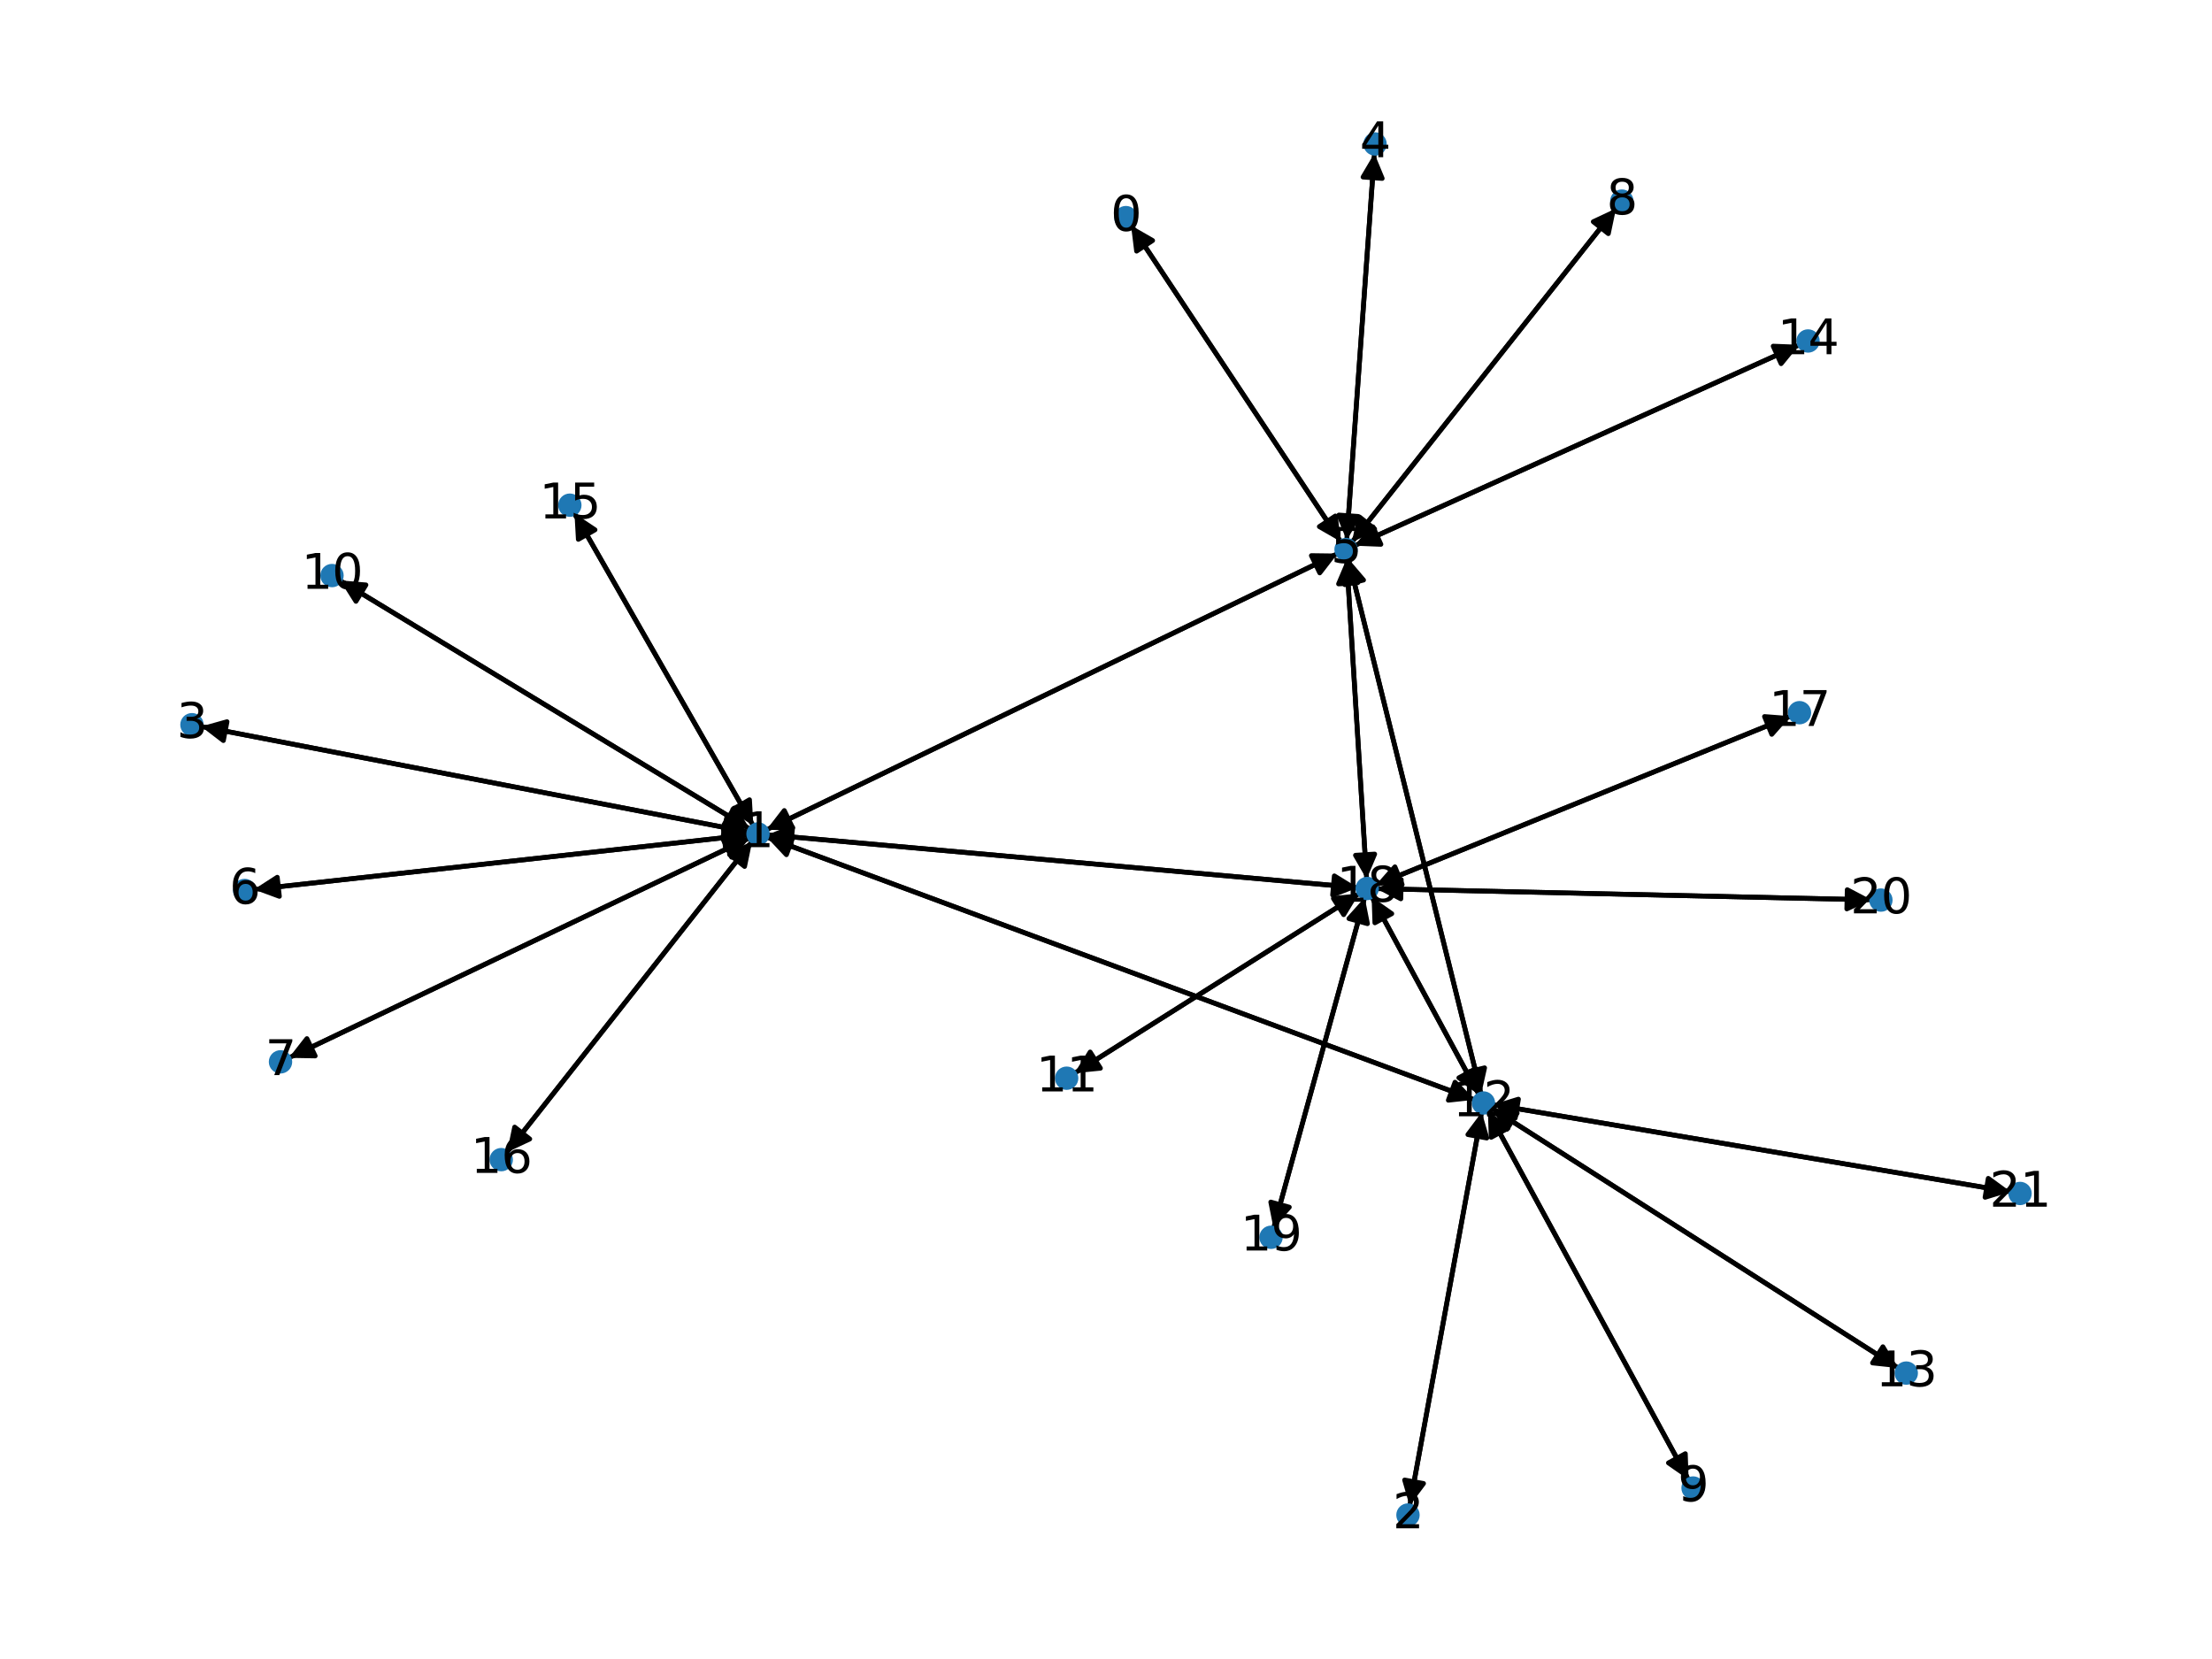<?xml version="1.0" encoding="utf-8" standalone="no"?>
<!DOCTYPE svg PUBLIC "-//W3C//DTD SVG 1.1//EN"
  "http://www.w3.org/Graphics/SVG/1.1/DTD/svg11.dtd">
<svg xmlns:xlink="http://www.w3.org/1999/xlink" width="460.8pt" height="345.6pt" viewBox="0 0 460.8 345.6" xmlns="http://www.w3.org/2000/svg" version="1.1">
 <defs>
  <style type="text/css">*{stroke-linejoin: round; stroke-linecap: butt}</style>
 </defs>
 <g id="figure_1">
  <g id="patch_1">
   <path d="M 0 345.6 
L 460.8 345.6 
L 460.8 0 
L 0 0 
z
" style="fill: #ffffff"/>
  </g>
  <g id="axes_1">
   <g id="patch_2">
    <path d="M 235.615 46.947 
Q 257.477 79.905 278.721 111.931 
" clip-path="url(#pfcfa13aa7d)" style="fill: none; stroke: #000000; stroke-linecap: round"/>
    <path d="M 278.176 107.492 
L 278.721 111.931 
L 274.843 109.703 
z
" clip-path="url(#pfcfa13aa7d)" style="stroke: #000000; stroke-linecap: round"/>
   </g>
   <g id="patch_3">
    <path d="M 156.002 173.354 
Q 98.945 162.346 42.986 151.55 
" clip-path="url(#pfcfa13aa7d)" style="fill: none; stroke: #000000; stroke-linecap: round"/>
    <path d="M 46.535 154.272 
L 42.986 151.55 
L 47.292 150.344 
z
" clip-path="url(#pfcfa13aa7d)" style="stroke: #000000; stroke-linecap: round"/>
   </g>
   <g id="patch_4">
    <path d="M 159.651 172.877 
Q 219.158 144.097 277.658 115.804 
" clip-path="url(#pfcfa13aa7d)" style="fill: none; stroke: #000000; stroke-linecap: round"/>
    <path d="M 273.186 115.745 
L 277.658 115.804 
L 274.928 119.346 
z
" clip-path="url(#pfcfa13aa7d)" style="stroke: #000000; stroke-linecap: round"/>
   </g>
   <g id="patch_5">
    <path d="M 155.983 173.933 
Q 104.438 179.614 54.005 185.173 
" clip-path="url(#pfcfa13aa7d)" style="fill: none; stroke: #000000; stroke-linecap: round"/>
    <path d="M 58.2 186.723 
L 54.005 185.173 
L 57.761 182.747 
z
" clip-path="url(#pfcfa13aa7d)" style="stroke: #000000; stroke-linecap: round"/>
   </g>
   <g id="patch_6">
    <path d="M 156.16 174.554 
Q 108.17 197.462 61.188 219.888 
" clip-path="url(#pfcfa13aa7d)" style="fill: none; stroke: #000000; stroke-linecap: round"/>
    <path d="M 65.66 219.97 
L 61.188 219.888 
L 63.937 216.36 
z
" clip-path="url(#pfcfa13aa7d)" style="stroke: #000000; stroke-linecap: round"/>
   </g>
   <g id="patch_7">
    <path d="M 156.251 172.717 
Q 113.533 146.811 71.771 121.485 
" clip-path="url(#pfcfa13aa7d)" style="fill: none; stroke: #000000; stroke-linecap: round"/>
    <path d="M 74.154 125.269 
L 71.771 121.485 
L 76.228 121.849 
z
" clip-path="url(#pfcfa13aa7d)" style="stroke: #000000; stroke-linecap: round"/>
   </g>
   <g id="patch_8">
    <path d="M 159.718 174.393 
Q 233.464 201.747 306.161 228.711 
" clip-path="url(#pfcfa13aa7d)" style="fill: none; stroke: #000000; stroke-linecap: round"/>
    <path d="M 303.106 225.445 
L 306.161 228.711 
L 301.715 229.195 
z
" clip-path="url(#pfcfa13aa7d)" style="stroke: #000000; stroke-linecap: round"/>
   </g>
   <g id="patch_9">
    <path d="M 156.941 172.036 
Q 138.307 139.479 120.227 107.892 
" clip-path="url(#pfcfa13aa7d)" style="fill: none; stroke: #000000; stroke-linecap: round"/>
    <path d="M 120.479 112.357 
L 120.227 107.892 
L 123.95 110.37 
z
" clip-path="url(#pfcfa13aa7d)" style="stroke: #000000; stroke-linecap: round"/>
   </g>
   <g id="patch_10">
    <path d="M 156.706 175.243 
Q 131.161 207.648 106.309 239.175 
" clip-path="url(#pfcfa13aa7d)" style="fill: none; stroke: #000000; stroke-linecap: round"/>
    <path d="M 110.356 237.272 
L 106.309 239.175 
L 107.215 234.795 
z
" clip-path="url(#pfcfa13aa7d)" style="stroke: #000000; stroke-linecap: round"/>
   </g>
   <g id="patch_11">
    <path d="M 159.838 173.894 
Q 221.361 179.403 281.771 184.812 
" clip-path="url(#pfcfa13aa7d)" style="fill: none; stroke: #000000; stroke-linecap: round"/>
    <path d="M 277.965 182.463 
L 281.771 184.812 
L 277.609 186.447 
z
" clip-path="url(#pfcfa13aa7d)" style="stroke: #000000; stroke-linecap: round"/>
   </g>
   <g id="patch_12">
    <path d="M 293.657 313.706 
Q 301.168 272.692 308.477 232.777 
" clip-path="url(#pfcfa13aa7d)" style="fill: none; stroke: #000000; stroke-linecap: round"/>
    <path d="M 305.79 236.352 
L 308.477 232.777 
L 309.724 237.072 
z
" clip-path="url(#pfcfa13aa7d)" style="stroke: #000000; stroke-linecap: round"/>
   </g>
   <g id="patch_13">
    <path d="M 41.89 151.339 
Q 98.947 162.347 154.907 173.142 
" clip-path="url(#pfcfa13aa7d)" style="fill: none; stroke: #000000; stroke-linecap: round"/>
    <path d="M 151.358 170.421 
L 154.907 173.142 
L 150.6 174.348 
z
" clip-path="url(#pfcfa13aa7d)" style="stroke: #000000; stroke-linecap: round"/>
   </g>
   <g id="patch_14">
    <path d="M 286.309 31.921 
Q 283.427 72.232 280.625 111.427 
" clip-path="url(#pfcfa13aa7d)" style="fill: none; stroke: #000000; stroke-linecap: round"/>
    <path d="M 282.906 107.579 
L 280.625 111.427 
L 278.916 107.294 
z
" clip-path="url(#pfcfa13aa7d)" style="stroke: #000000; stroke-linecap: round"/>
   </g>
   <g id="patch_15">
    <path d="M 279.337 112.86 
Q 257.475 79.902 236.231 47.876 
" clip-path="url(#pfcfa13aa7d)" style="fill: none; stroke: #000000; stroke-linecap: round"/>
    <path d="M 236.775 52.315 
L 236.231 47.876 
L 240.109 50.104 
z
" clip-path="url(#pfcfa13aa7d)" style="stroke: #000000; stroke-linecap: round"/>
   </g>
   <g id="patch_16">
    <path d="M 278.662 115.319 
Q 219.155 144.098 160.655 172.391 
" clip-path="url(#pfcfa13aa7d)" style="fill: none; stroke: #000000; stroke-linecap: round"/>
    <path d="M 165.127 172.45 
L 160.655 172.391 
L 163.385 168.849 
z
" clip-path="url(#pfcfa13aa7d)" style="stroke: #000000; stroke-linecap: round"/>
   </g>
   <g id="patch_17">
    <path d="M 280.546 112.543 
Q 283.427 72.233 286.229 33.038 
" clip-path="url(#pfcfa13aa7d)" style="fill: none; stroke: #000000; stroke-linecap: round"/>
    <path d="M 283.949 36.885 
L 286.229 33.038 
L 287.939 37.17 
z
" clip-path="url(#pfcfa13aa7d)" style="stroke: #000000; stroke-linecap: round"/>
   </g>
   <g id="patch_18">
    <path d="M 281.609 112.957 
Q 309.131 78.187 335.96 44.293 
" clip-path="url(#pfcfa13aa7d)" style="fill: none; stroke: #000000; stroke-linecap: round"/>
    <path d="M 331.909 46.188 
L 335.96 44.293 
L 335.046 48.671 
z
" clip-path="url(#pfcfa13aa7d)" style="stroke: #000000; stroke-linecap: round"/>
   </g>
   <g id="patch_19">
    <path d="M 280.875 116.357 
Q 294.718 172.126 308.292 226.81 
" clip-path="url(#pfcfa13aa7d)" style="fill: none; stroke: #000000; stroke-linecap: round"/>
    <path d="M 309.269 222.446 
L 308.292 226.81 
L 305.387 223.409 
z
" clip-path="url(#pfcfa13aa7d)" style="stroke: #000000; stroke-linecap: round"/>
   </g>
   <g id="patch_20">
    <path d="M 282.173 113.677 
Q 328.525 92.754 373.859 72.291 
" clip-path="url(#pfcfa13aa7d)" style="fill: none; stroke: #000000; stroke-linecap: round"/>
    <path d="M 369.39 72.113 
L 373.859 72.291 
L 371.036 75.759 
z
" clip-path="url(#pfcfa13aa7d)" style="stroke: #000000; stroke-linecap: round"/>
   </g>
   <g id="patch_21">
    <path d="M 280.528 116.409 
Q 282.609 149.781 284.62 182.036 
" clip-path="url(#pfcfa13aa7d)" style="fill: none; stroke: #000000; stroke-linecap: round"/>
    <path d="M 286.368 177.919 
L 284.62 182.036 
L 282.375 178.168 
z
" clip-path="url(#pfcfa13aa7d)" style="stroke: #000000; stroke-linecap: round"/>
   </g>
   <g id="patch_22">
    <path d="M 52.889 185.296 
Q 104.434 179.615 154.868 174.056 
" clip-path="url(#pfcfa13aa7d)" style="fill: none; stroke: #000000; stroke-linecap: round"/>
    <path d="M 150.673 172.506 
L 154.868 174.056 
L 151.111 176.482 
z
" clip-path="url(#pfcfa13aa7d)" style="stroke: #000000; stroke-linecap: round"/>
   </g>
   <g id="patch_23">
    <path d="M 60.18 220.37 
Q 108.171 197.462 155.152 175.035 
" clip-path="url(#pfcfa13aa7d)" style="fill: none; stroke: #000000; stroke-linecap: round"/>
    <path d="M 150.681 174.954 
L 155.152 175.035 
L 152.404 178.563 
z
" clip-path="url(#pfcfa13aa7d)" style="stroke: #000000; stroke-linecap: round"/>
   </g>
   <g id="patch_24">
    <path d="M 336.656 43.413 
Q 309.134 78.184 282.305 112.077 
" clip-path="url(#pfcfa13aa7d)" style="fill: none; stroke: #000000; stroke-linecap: round"/>
    <path d="M 286.356 110.182 
L 282.305 112.077 
L 283.219 107.7 
z
" clip-path="url(#pfcfa13aa7d)" style="stroke: #000000; stroke-linecap: round"/>
   </g>
   <g id="patch_25">
    <path d="M 351.774 308.281 
Q 330.863 269.877 310.487 232.455 
" clip-path="url(#pfcfa13aa7d)" style="fill: none; stroke: #000000; stroke-linecap: round"/>
    <path d="M 310.643 236.924 
L 310.487 232.455 
L 314.156 235.012 
z
" clip-path="url(#pfcfa13aa7d)" style="stroke: #000000; stroke-linecap: round"/>
   </g>
   <g id="patch_26">
    <path d="M 70.814 120.905 
Q 113.532 146.811 155.294 172.137 
" clip-path="url(#pfcfa13aa7d)" style="fill: none; stroke: #000000; stroke-linecap: round"/>
    <path d="M 152.911 168.353 
L 155.294 172.137 
L 150.837 171.773 
z
" clip-path="url(#pfcfa13aa7d)" style="stroke: #000000; stroke-linecap: round"/>
   </g>
   <g id="patch_27">
    <path d="M 223.84 223.574 
Q 253.505 204.847 282.224 186.717 
" clip-path="url(#pfcfa13aa7d)" style="fill: none; stroke: #000000; stroke-linecap: round"/>
    <path d="M 277.774 187.161 
L 282.224 186.717 
L 279.909 190.543 
z
" clip-path="url(#pfcfa13aa7d)" style="stroke: #000000; stroke-linecap: round"/>
   </g>
   <g id="patch_28">
    <path d="M 307.215 229.102 
Q 233.469 201.749 160.772 174.784 
" clip-path="url(#pfcfa13aa7d)" style="fill: none; stroke: #000000; stroke-linecap: round"/>
    <path d="M 163.827 178.05 
L 160.772 174.784 
L 165.218 174.3 
z
" clip-path="url(#pfcfa13aa7d)" style="stroke: #000000; stroke-linecap: round"/>
   </g>
   <g id="patch_29">
    <path d="M 308.679 231.679 
Q 301.167 272.693 293.858 312.607 
" clip-path="url(#pfcfa13aa7d)" style="fill: none; stroke: #000000; stroke-linecap: round"/>
    <path d="M 296.546 309.033 
L 293.858 312.607 
L 292.611 308.312 
z
" clip-path="url(#pfcfa13aa7d)" style="stroke: #000000; stroke-linecap: round"/>
   </g>
   <g id="patch_30">
    <path d="M 308.56 227.892 
Q 294.717 172.123 281.143 117.439 
" clip-path="url(#pfcfa13aa7d)" style="fill: none; stroke: #000000; stroke-linecap: round"/>
    <path d="M 280.166 121.803 
L 281.143 117.439 
L 284.048 120.839 
z
" clip-path="url(#pfcfa13aa7d)" style="stroke: #000000; stroke-linecap: round"/>
   </g>
   <g id="patch_31">
    <path d="M 309.954 231.476 
Q 330.864 269.879 351.24 307.301 
" clip-path="url(#pfcfa13aa7d)" style="fill: none; stroke: #000000; stroke-linecap: round"/>
    <path d="M 351.084 302.832 
L 351.24 307.301 
L 347.571 304.745 
z
" clip-path="url(#pfcfa13aa7d)" style="stroke: #000000; stroke-linecap: round"/>
   </g>
   <g id="patch_32">
    <path d="M 310.659 230.817 
Q 353.067 257.906 394.533 284.393 
" clip-path="url(#pfcfa13aa7d)" style="fill: none; stroke: #000000; stroke-linecap: round"/>
    <path d="M 392.239 280.554 
L 394.533 284.393 
L 390.086 283.925 
z
" clip-path="url(#pfcfa13aa7d)" style="stroke: #000000; stroke-linecap: round"/>
   </g>
   <g id="patch_33">
    <path d="M 308.104 228.07 
Q 296.918 207.428 286.266 187.77 
" clip-path="url(#pfcfa13aa7d)" style="fill: none; stroke: #000000; stroke-linecap: round"/>
    <path d="M 286.413 192.24 
L 286.266 187.77 
L 289.93 190.334 
z
" clip-path="url(#pfcfa13aa7d)" style="stroke: #000000; stroke-linecap: round"/>
   </g>
   <g id="patch_34">
    <path d="M 310.934 230.096 
Q 364.92 239.197 417.803 248.112 
" clip-path="url(#pfcfa13aa7d)" style="fill: none; stroke: #000000; stroke-linecap: round"/>
    <path d="M 414.191 245.474 
L 417.803 248.112 
L 413.526 249.419 
z
" clip-path="url(#pfcfa13aa7d)" style="stroke: #000000; stroke-linecap: round"/>
   </g>
   <g id="patch_35">
    <path d="M 395.477 284.995 
Q 353.069 257.906 311.603 231.419 
" clip-path="url(#pfcfa13aa7d)" style="fill: none; stroke: #000000; stroke-linecap: round"/>
    <path d="M 313.897 235.258 
L 311.603 231.419 
L 316.05 231.887 
z
" clip-path="url(#pfcfa13aa7d)" style="stroke: #000000; stroke-linecap: round"/>
   </g>
   <g id="patch_36">
    <path d="M 374.88 71.83 
Q 328.528 92.753 283.194 113.216 
" clip-path="url(#pfcfa13aa7d)" style="fill: none; stroke: #000000; stroke-linecap: round"/>
    <path d="M 287.663 113.394 
L 283.194 113.216 
L 286.017 109.748 
z
" clip-path="url(#pfcfa13aa7d)" style="stroke: #000000; stroke-linecap: round"/>
   </g>
   <g id="patch_37">
    <path d="M 119.672 106.923 
Q 138.307 139.48 156.386 171.067 
" clip-path="url(#pfcfa13aa7d)" style="fill: none; stroke: #000000; stroke-linecap: round"/>
    <path d="M 156.135 166.602 
L 156.386 171.067 
L 152.664 168.589 
z
" clip-path="url(#pfcfa13aa7d)" style="stroke: #000000; stroke-linecap: round"/>
   </g>
   <g id="patch_38">
    <path d="M 105.618 240.051 
Q 131.163 207.646 156.015 176.119 
" clip-path="url(#pfcfa13aa7d)" style="fill: none; stroke: #000000; stroke-linecap: round"/>
    <path d="M 151.968 178.022 
L 156.015 176.119 
L 155.11 180.499 
z
" clip-path="url(#pfcfa13aa7d)" style="stroke: #000000; stroke-linecap: round"/>
   </g>
   <g id="patch_39">
    <path d="M 373.072 149.195 
Q 329.837 166.775 287.637 183.935 
" clip-path="url(#pfcfa13aa7d)" style="fill: none; stroke: #000000; stroke-linecap: round"/>
    <path d="M 292.096 184.281 
L 287.637 183.935 
L 290.589 180.575 
z
" clip-path="url(#pfcfa13aa7d)" style="stroke: #000000; stroke-linecap: round"/>
   </g>
   <g id="patch_40">
    <path d="M 282.878 184.911 
Q 221.355 179.402 160.945 173.993 
" clip-path="url(#pfcfa13aa7d)" style="fill: none; stroke: #000000; stroke-linecap: round"/>
    <path d="M 164.751 176.342 
L 160.945 173.993 
L 165.108 172.358 
z
" clip-path="url(#pfcfa13aa7d)" style="stroke: #000000; stroke-linecap: round"/>
   </g>
   <g id="patch_41">
    <path d="M 284.69 183.149 
Q 282.609 149.778 280.598 117.522 
" clip-path="url(#pfcfa13aa7d)" style="fill: none; stroke: #000000; stroke-linecap: round"/>
    <path d="M 278.85 121.639 
L 280.598 117.522 
L 282.843 121.39 
z
" clip-path="url(#pfcfa13aa7d)" style="stroke: #000000; stroke-linecap: round"/>
   </g>
   <g id="patch_42">
    <path d="M 283.171 186.119 
Q 253.506 204.846 224.787 222.976 
" clip-path="url(#pfcfa13aa7d)" style="fill: none; stroke: #000000; stroke-linecap: round"/>
    <path d="M 229.237 222.532 
L 224.787 222.976 
L 227.102 219.15 
z
" clip-path="url(#pfcfa13aa7d)" style="stroke: #000000; stroke-linecap: round"/>
   </g>
   <g id="patch_43">
    <path d="M 285.734 186.789 
Q 296.92 207.43 307.572 227.089 
" clip-path="url(#pfcfa13aa7d)" style="fill: none; stroke: #000000; stroke-linecap: round"/>
    <path d="M 307.425 222.619 
L 307.572 227.089 
L 303.908 224.525 
z
" clip-path="url(#pfcfa13aa7d)" style="stroke: #000000; stroke-linecap: round"/>
   </g>
   <g id="patch_44">
    <path d="M 286.605 184.354 
Q 329.84 166.774 372.039 149.615 
" clip-path="url(#pfcfa13aa7d)" style="fill: none; stroke: #000000; stroke-linecap: round"/>
    <path d="M 367.581 149.269 
L 372.039 149.615 
L 369.087 152.974 
z
" clip-path="url(#pfcfa13aa7d)" style="stroke: #000000; stroke-linecap: round"/>
   </g>
   <g id="patch_45">
    <path d="M 284.296 186.951 
Q 274.796 221.414 265.594 254.799 
" clip-path="url(#pfcfa13aa7d)" style="fill: none; stroke: #000000; stroke-linecap: round"/>
    <path d="M 268.585 251.474 
L 265.594 254.799 
L 264.728 250.411 
z
" clip-path="url(#pfcfa13aa7d)" style="stroke: #000000; stroke-linecap: round"/>
   </g>
   <g id="patch_46">
    <path d="M 286.747 185.128 
Q 338.318 186.293 388.772 187.433 
" clip-path="url(#pfcfa13aa7d)" style="fill: none; stroke: #000000; stroke-linecap: round"/>
    <path d="M 384.818 185.343 
L 388.772 187.433 
L 384.728 189.342 
z
" clip-path="url(#pfcfa13aa7d)" style="stroke: #000000; stroke-linecap: round"/>
   </g>
   <g id="patch_47">
    <path d="M 265.295 255.881 
Q 274.795 221.418 283.998 188.033 
" clip-path="url(#pfcfa13aa7d)" style="fill: none; stroke: #000000; stroke-linecap: round"/>
    <path d="M 281.007 191.358 
L 283.998 188.033 
L 284.863 192.421 
z
" clip-path="url(#pfcfa13aa7d)" style="stroke: #000000; stroke-linecap: round"/>
   </g>
   <g id="patch_48">
    <path d="M 389.887 187.458 
Q 338.315 186.293 287.862 185.153 
" clip-path="url(#pfcfa13aa7d)" style="fill: none; stroke: #000000; stroke-linecap: round"/>
    <path d="M 291.816 187.243 
L 287.862 185.153 
L 291.906 183.244 
z
" clip-path="url(#pfcfa13aa7d)" style="stroke: #000000; stroke-linecap: round"/>
   </g>
   <g id="patch_49">
    <path d="M 418.906 248.298 
Q 364.921 239.197 312.038 230.282 
" clip-path="url(#pfcfa13aa7d)" style="fill: none; stroke: #000000; stroke-linecap: round"/>
    <path d="M 315.65 232.919 
L 312.038 230.282 
L 316.315 228.975 
z
" clip-path="url(#pfcfa13aa7d)" style="stroke: #000000; stroke-linecap: round"/>
   </g>
   <g id="PathCollection_1">
    <defs>
     <path id="m3f152fe8bc" d="M 0 1.936 
C 0.514 1.936 1.006 1.732 1.369 1.369 
C 1.732 1.006 1.936 0.514 1.936 0 
C 1.936 -0.514 1.732 -1.006 1.369 -1.369 
C 1.006 -1.732 0.514 -1.936 0 -1.936 
C -0.514 -1.936 -1.006 -1.732 -1.369 -1.369 
C -1.732 -1.006 -1.936 -0.514 -1.936 0 
C -1.936 0.514 -1.732 1.006 -1.369 1.369 
C -1.006 1.732 -0.514 1.936 0 1.936 
z
" style="stroke: #1f78b4"/>
    </defs>
    <g clip-path="url(#pfcfa13aa7d)">
     <use xlink:href="#m3f152fe8bc" x="234.544" y="45.333" style="fill: #1f78b4; stroke: #1f78b4"/>
     <use xlink:href="#m3f152fe8bc" x="157.906" y="173.721" style="fill: #1f78b4; stroke: #1f78b4"/>
     <use xlink:href="#m3f152fe8bc" x="293.308" y="315.61" style="fill: #1f78b4; stroke: #1f78b4"/>
     <use xlink:href="#m3f152fe8bc" x="39.987" y="150.972" style="fill: #1f78b4; stroke: #1f78b4"/>
     <use xlink:href="#m3f152fe8bc" x="286.447" y="29.99" style="fill: #1f78b4; stroke: #1f78b4"/>
     <use xlink:href="#m3f152fe8bc" x="280.408" y="114.474" style="fill: #1f78b4; stroke: #1f78b4"/>
     <use xlink:href="#m3f152fe8bc" x="50.967" y="185.508" style="fill: #1f78b4; stroke: #1f78b4"/>
     <use xlink:href="#m3f152fe8bc" x="58.435" y="221.203" style="fill: #1f78b4; stroke: #1f78b4"/>
     <use xlink:href="#m3f152fe8bc" x="337.857" y="41.896" style="fill: #1f78b4; stroke: #1f78b4"/>
     <use xlink:href="#m3f152fe8bc" x="352.7" y="309.982" style="fill: #1f78b4; stroke: #1f78b4"/>
     <use xlink:href="#m3f152fe8bc" x="69.159" y="119.901" style="fill: #1f78b4; stroke: #1f78b4"/>
     <use xlink:href="#m3f152fe8bc" x="222.201" y="224.609" style="fill: #1f78b4; stroke: #1f78b4"/>
     <use xlink:href="#m3f152fe8bc" x="309.027" y="229.774" style="fill: #1f78b4; stroke: #1f78b4"/>
     <use xlink:href="#m3f152fe8bc" x="397.109" y="286.038" style="fill: #1f78b4; stroke: #1f78b4"/>
     <use xlink:href="#m3f152fe8bc" x="376.645" y="71.033" style="fill: #1f78b4; stroke: #1f78b4"/>
     <use xlink:href="#m3f152fe8bc" x="118.708" y="105.238" style="fill: #1f78b4; stroke: #1f78b4"/>
     <use xlink:href="#m3f152fe8bc" x="104.419" y="241.573" style="fill: #1f78b4; stroke: #1f78b4"/>
     <use xlink:href="#m3f152fe8bc" x="374.866" y="148.465" style="fill: #1f78b4; stroke: #1f78b4"/>
     <use xlink:href="#m3f152fe8bc" x="284.811" y="185.084" style="fill: #1f78b4; stroke: #1f78b4"/>
     <use xlink:href="#m3f152fe8bc" x="264.781" y="257.748" style="fill: #1f78b4; stroke: #1f78b4"/>
     <use xlink:href="#m3f152fe8bc" x="391.823" y="187.502" style="fill: #1f78b4; stroke: #1f78b4"/>
     <use xlink:href="#m3f152fe8bc" x="420.813" y="248.619" style="fill: #1f78b4; stroke: #1f78b4"/>
    </g>
   </g>
   <g id="text_1">
    <g clip-path="url(#pfcfa13aa7d)">
     <!-- 0 -->
     <g transform="translate(231.363 48.092) scale(0.1 -0.1)">
      <defs>
       <path id="DejaVuSans-30" d="M 2034 4250 
Q 1547 4250 1301 3770 
Q 1056 3291 1056 2328 
Q 1056 1369 1301 889 
Q 1547 409 2034 409 
Q 2525 409 2770 889 
Q 3016 1369 3016 2328 
Q 3016 3291 2770 3770 
Q 2525 4250 2034 4250 
z
M 2034 4750 
Q 2819 4750 3233 4129 
Q 3647 3509 3647 2328 
Q 3647 1150 3233 529 
Q 2819 -91 2034 -91 
Q 1250 -91 836 529 
Q 422 1150 422 2328 
Q 422 3509 836 4129 
Q 1250 4750 2034 4750 
z
" transform="scale(0.016)"/>
      </defs>
      <use xlink:href="#DejaVuSans-30"/>
     </g>
    </g>
   </g>
   <g id="text_2">
    <g clip-path="url(#pfcfa13aa7d)">
     <!-- 1 -->
     <g transform="translate(154.724 176.48) scale(0.1 -0.1)">
      <defs>
       <path id="DejaVuSans-31" d="M 794 531 
L 1825 531 
L 1825 4091 
L 703 3866 
L 703 4441 
L 1819 4666 
L 2450 4666 
L 2450 531 
L 3481 531 
L 3481 0 
L 794 0 
L 794 531 
z
" transform="scale(0.016)"/>
      </defs>
      <use xlink:href="#DejaVuSans-31"/>
     </g>
    </g>
   </g>
   <g id="text_3">
    <g clip-path="url(#pfcfa13aa7d)">
     <!-- 2 -->
     <g transform="translate(290.126 318.369) scale(0.1 -0.1)">
      <defs>
       <path id="DejaVuSans-32" d="M 1228 531 
L 3431 531 
L 3431 0 
L 469 0 
L 469 531 
Q 828 903 1448 1529 
Q 2069 2156 2228 2338 
Q 2531 2678 2651 2914 
Q 2772 3150 2772 3378 
Q 2772 3750 2511 3984 
Q 2250 4219 1831 4219 
Q 1534 4219 1204 4116 
Q 875 4013 500 3803 
L 500 4441 
Q 881 4594 1212 4672 
Q 1544 4750 1819 4750 
Q 2544 4750 2975 4387 
Q 3406 4025 3406 3419 
Q 3406 3131 3298 2873 
Q 3191 2616 2906 2266 
Q 2828 2175 2409 1742 
Q 1991 1309 1228 531 
z
" transform="scale(0.016)"/>
      </defs>
      <use xlink:href="#DejaVuSans-32"/>
     </g>
    </g>
   </g>
   <g id="text_4">
    <g clip-path="url(#pfcfa13aa7d)">
     <!-- 3 -->
     <g transform="translate(36.806 153.731) scale(0.1 -0.1)">
      <defs>
       <path id="DejaVuSans-33" d="M 2597 2516 
Q 3050 2419 3304 2112 
Q 3559 1806 3559 1356 
Q 3559 666 3084 287 
Q 2609 -91 1734 -91 
Q 1441 -91 1130 -33 
Q 819 25 488 141 
L 488 750 
Q 750 597 1062 519 
Q 1375 441 1716 441 
Q 2309 441 2620 675 
Q 2931 909 2931 1356 
Q 2931 1769 2642 2001 
Q 2353 2234 1838 2234 
L 1294 2234 
L 1294 2753 
L 1863 2753 
Q 2328 2753 2575 2939 
Q 2822 3125 2822 3475 
Q 2822 3834 2567 4026 
Q 2313 4219 1838 4219 
Q 1578 4219 1281 4162 
Q 984 4106 628 3988 
L 628 4550 
Q 988 4650 1302 4700 
Q 1616 4750 1894 4750 
Q 2613 4750 3031 4423 
Q 3450 4097 3450 3541 
Q 3450 3153 3228 2886 
Q 3006 2619 2597 2516 
z
" transform="scale(0.016)"/>
      </defs>
      <use xlink:href="#DejaVuSans-33"/>
     </g>
    </g>
   </g>
   <g id="text_5">
    <g clip-path="url(#pfcfa13aa7d)">
     <!-- 4 -->
     <g transform="translate(283.266 32.749) scale(0.1 -0.1)">
      <defs>
       <path id="DejaVuSans-34" d="M 2419 4116 
L 825 1625 
L 2419 1625 
L 2419 4116 
z
M 2253 4666 
L 3047 4666 
L 3047 1625 
L 3713 1625 
L 3713 1100 
L 3047 1100 
L 3047 0 
L 2419 0 
L 2419 1100 
L 313 1100 
L 313 1709 
L 2253 4666 
z
" transform="scale(0.016)"/>
      </defs>
      <use xlink:href="#DejaVuSans-34"/>
     </g>
    </g>
   </g>
   <g id="text_6">
    <g clip-path="url(#pfcfa13aa7d)">
     <!-- 5 -->
     <g transform="translate(277.226 117.234) scale(0.1 -0.1)">
      <defs>
       <path id="DejaVuSans-35" d="M 691 4666 
L 3169 4666 
L 3169 4134 
L 1269 4134 
L 1269 2991 
Q 1406 3038 1543 3061 
Q 1681 3084 1819 3084 
Q 2600 3084 3056 2656 
Q 3513 2228 3513 1497 
Q 3513 744 3044 326 
Q 2575 -91 1722 -91 
Q 1428 -91 1123 -41 
Q 819 9 494 109 
L 494 744 
Q 775 591 1075 516 
Q 1375 441 1709 441 
Q 2250 441 2565 725 
Q 2881 1009 2881 1497 
Q 2881 1984 2565 2268 
Q 2250 2553 1709 2553 
Q 1456 2553 1204 2497 
Q 953 2441 691 2322 
L 691 4666 
z
" transform="scale(0.016)"/>
      </defs>
      <use xlink:href="#DejaVuSans-35"/>
     </g>
    </g>
   </g>
   <g id="text_7">
    <g clip-path="url(#pfcfa13aa7d)">
     <!-- 6 -->
     <g transform="translate(47.786 188.267) scale(0.1 -0.1)">
      <defs>
       <path id="DejaVuSans-36" d="M 2113 2584 
Q 1688 2584 1439 2293 
Q 1191 2003 1191 1497 
Q 1191 994 1439 701 
Q 1688 409 2113 409 
Q 2538 409 2786 701 
Q 3034 994 3034 1497 
Q 3034 2003 2786 2293 
Q 2538 2584 2113 2584 
z
M 3366 4563 
L 3366 3988 
Q 3128 4100 2886 4159 
Q 2644 4219 2406 4219 
Q 1781 4219 1451 3797 
Q 1122 3375 1075 2522 
Q 1259 2794 1537 2939 
Q 1816 3084 2150 3084 
Q 2853 3084 3261 2657 
Q 3669 2231 3669 1497 
Q 3669 778 3244 343 
Q 2819 -91 2113 -91 
Q 1303 -91 875 529 
Q 447 1150 447 2328 
Q 447 3434 972 4092 
Q 1497 4750 2381 4750 
Q 2619 4750 2861 4703 
Q 3103 4656 3366 4563 
z
" transform="scale(0.016)"/>
      </defs>
      <use xlink:href="#DejaVuSans-36"/>
     </g>
    </g>
   </g>
   <g id="text_8">
    <g clip-path="url(#pfcfa13aa7d)">
     <!-- 7 -->
     <g transform="translate(55.253 223.962) scale(0.1 -0.1)">
      <defs>
       <path id="DejaVuSans-37" d="M 525 4666 
L 3525 4666 
L 3525 4397 
L 1831 0 
L 1172 0 
L 2766 4134 
L 525 4134 
L 525 4666 
z
" transform="scale(0.016)"/>
      </defs>
      <use xlink:href="#DejaVuSans-37"/>
     </g>
    </g>
   </g>
   <g id="text_9">
    <g clip-path="url(#pfcfa13aa7d)">
     <!-- 8 -->
     <g transform="translate(334.676 44.655) scale(0.1 -0.1)">
      <defs>
       <path id="DejaVuSans-38" d="M 2034 2216 
Q 1584 2216 1326 1975 
Q 1069 1734 1069 1313 
Q 1069 891 1326 650 
Q 1584 409 2034 409 
Q 2484 409 2743 651 
Q 3003 894 3003 1313 
Q 3003 1734 2745 1975 
Q 2488 2216 2034 2216 
z
M 1403 2484 
Q 997 2584 770 2862 
Q 544 3141 544 3541 
Q 544 4100 942 4425 
Q 1341 4750 2034 4750 
Q 2731 4750 3128 4425 
Q 3525 4100 3525 3541 
Q 3525 3141 3298 2862 
Q 3072 2584 2669 2484 
Q 3125 2378 3379 2068 
Q 3634 1759 3634 1313 
Q 3634 634 3220 271 
Q 2806 -91 2034 -91 
Q 1263 -91 848 271 
Q 434 634 434 1313 
Q 434 1759 690 2068 
Q 947 2378 1403 2484 
z
M 1172 3481 
Q 1172 3119 1398 2916 
Q 1625 2713 2034 2713 
Q 2441 2713 2670 2916 
Q 2900 3119 2900 3481 
Q 2900 3844 2670 4047 
Q 2441 4250 2034 4250 
Q 1625 4250 1398 4047 
Q 1172 3844 1172 3481 
z
" transform="scale(0.016)"/>
      </defs>
      <use xlink:href="#DejaVuSans-38"/>
     </g>
    </g>
   </g>
   <g id="text_10">
    <g clip-path="url(#pfcfa13aa7d)">
     <!-- 9 -->
     <g transform="translate(349.519 312.741) scale(0.1 -0.1)">
      <defs>
       <path id="DejaVuSans-39" d="M 703 97 
L 703 672 
Q 941 559 1184 500 
Q 1428 441 1663 441 
Q 2288 441 2617 861 
Q 2947 1281 2994 2138 
Q 2813 1869 2534 1725 
Q 2256 1581 1919 1581 
Q 1219 1581 811 2004 
Q 403 2428 403 3163 
Q 403 3881 828 4315 
Q 1253 4750 1959 4750 
Q 2769 4750 3195 4129 
Q 3622 3509 3622 2328 
Q 3622 1225 3098 567 
Q 2575 -91 1691 -91 
Q 1453 -91 1209 -44 
Q 966 3 703 97 
z
M 1959 2075 
Q 2384 2075 2632 2365 
Q 2881 2656 2881 3163 
Q 2881 3666 2632 3958 
Q 2384 4250 1959 4250 
Q 1534 4250 1286 3958 
Q 1038 3666 1038 3163 
Q 1038 2656 1286 2365 
Q 1534 2075 1959 2075 
z
" transform="scale(0.016)"/>
      </defs>
      <use xlink:href="#DejaVuSans-39"/>
     </g>
    </g>
   </g>
   <g id="text_11">
    <g clip-path="url(#pfcfa13aa7d)">
     <!-- 10 -->
     <g transform="translate(62.797 122.66) scale(0.1 -0.1)">
      <use xlink:href="#DejaVuSans-31"/>
      <use xlink:href="#DejaVuSans-30" x="63.623"/>
     </g>
    </g>
   </g>
   <g id="text_12">
    <g clip-path="url(#pfcfa13aa7d)">
     <!-- 11 -->
     <g transform="translate(215.838 227.369) scale(0.1 -0.1)">
      <use xlink:href="#DejaVuSans-31"/>
      <use xlink:href="#DejaVuSans-31" x="63.623"/>
     </g>
    </g>
   </g>
   <g id="text_13">
    <g clip-path="url(#pfcfa13aa7d)">
     <!-- 12 -->
     <g transform="translate(302.665 232.534) scale(0.1 -0.1)">
      <use xlink:href="#DejaVuSans-31"/>
      <use xlink:href="#DejaVuSans-32" x="63.623"/>
     </g>
    </g>
   </g>
   <g id="text_14">
    <g clip-path="url(#pfcfa13aa7d)">
     <!-- 13 -->
     <g transform="translate(390.746 288.797) scale(0.1 -0.1)">
      <use xlink:href="#DejaVuSans-31"/>
      <use xlink:href="#DejaVuSans-33" x="63.623"/>
     </g>
    </g>
   </g>
   <g id="text_15">
    <g clip-path="url(#pfcfa13aa7d)">
     <!-- 14 -->
     <g transform="translate(370.283 73.792) scale(0.1 -0.1)">
      <use xlink:href="#DejaVuSans-31"/>
      <use xlink:href="#DejaVuSans-34" x="63.623"/>
     </g>
    </g>
   </g>
   <g id="text_16">
    <g clip-path="url(#pfcfa13aa7d)">
     <!-- 15 -->
     <g transform="translate(112.346 107.998) scale(0.1 -0.1)">
      <use xlink:href="#DejaVuSans-31"/>
      <use xlink:href="#DejaVuSans-35" x="63.623"/>
     </g>
    </g>
   </g>
   <g id="text_17">
    <g clip-path="url(#pfcfa13aa7d)">
     <!-- 16 -->
     <g transform="translate(98.056 244.333) scale(0.1 -0.1)">
      <use xlink:href="#DejaVuSans-31"/>
      <use xlink:href="#DejaVuSans-36" x="63.623"/>
     </g>
    </g>
   </g>
   <g id="text_18">
    <g clip-path="url(#pfcfa13aa7d)">
     <!-- 17 -->
     <g transform="translate(368.504 151.225) scale(0.1 -0.1)">
      <use xlink:href="#DejaVuSans-31"/>
      <use xlink:href="#DejaVuSans-37" x="63.623"/>
     </g>
    </g>
   </g>
   <g id="text_19">
    <g clip-path="url(#pfcfa13aa7d)">
     <!-- 18 -->
     <g transform="translate(278.448 187.844) scale(0.1 -0.1)">
      <use xlink:href="#DejaVuSans-31"/>
      <use xlink:href="#DejaVuSans-38" x="63.623"/>
     </g>
    </g>
   </g>
   <g id="text_20">
    <g clip-path="url(#pfcfa13aa7d)">
     <!-- 19 -->
     <g transform="translate(258.418 260.507) scale(0.1 -0.1)">
      <use xlink:href="#DejaVuSans-31"/>
      <use xlink:href="#DejaVuSans-39" x="63.623"/>
     </g>
    </g>
   </g>
   <g id="text_21">
    <g clip-path="url(#pfcfa13aa7d)">
     <!-- 20 -->
     <g transform="translate(385.461 190.262) scale(0.1 -0.1)">
      <use xlink:href="#DejaVuSans-32"/>
      <use xlink:href="#DejaVuSans-30" x="63.623"/>
     </g>
    </g>
   </g>
   <g id="text_22">
    <g clip-path="url(#pfcfa13aa7d)">
     <!-- 21 -->
     <g transform="translate(414.451 251.378) scale(0.1 -0.1)">
      <use xlink:href="#DejaVuSans-32"/>
      <use xlink:href="#DejaVuSans-31" x="63.623"/>
     </g>
    </g>
   </g>
  </g>
 </g>
 <defs>
  <clipPath id="pfcfa13aa7d">
   <rect x="0" y="0" width="460.8" height="345.6"/>
  </clipPath>
 </defs>
</svg>
